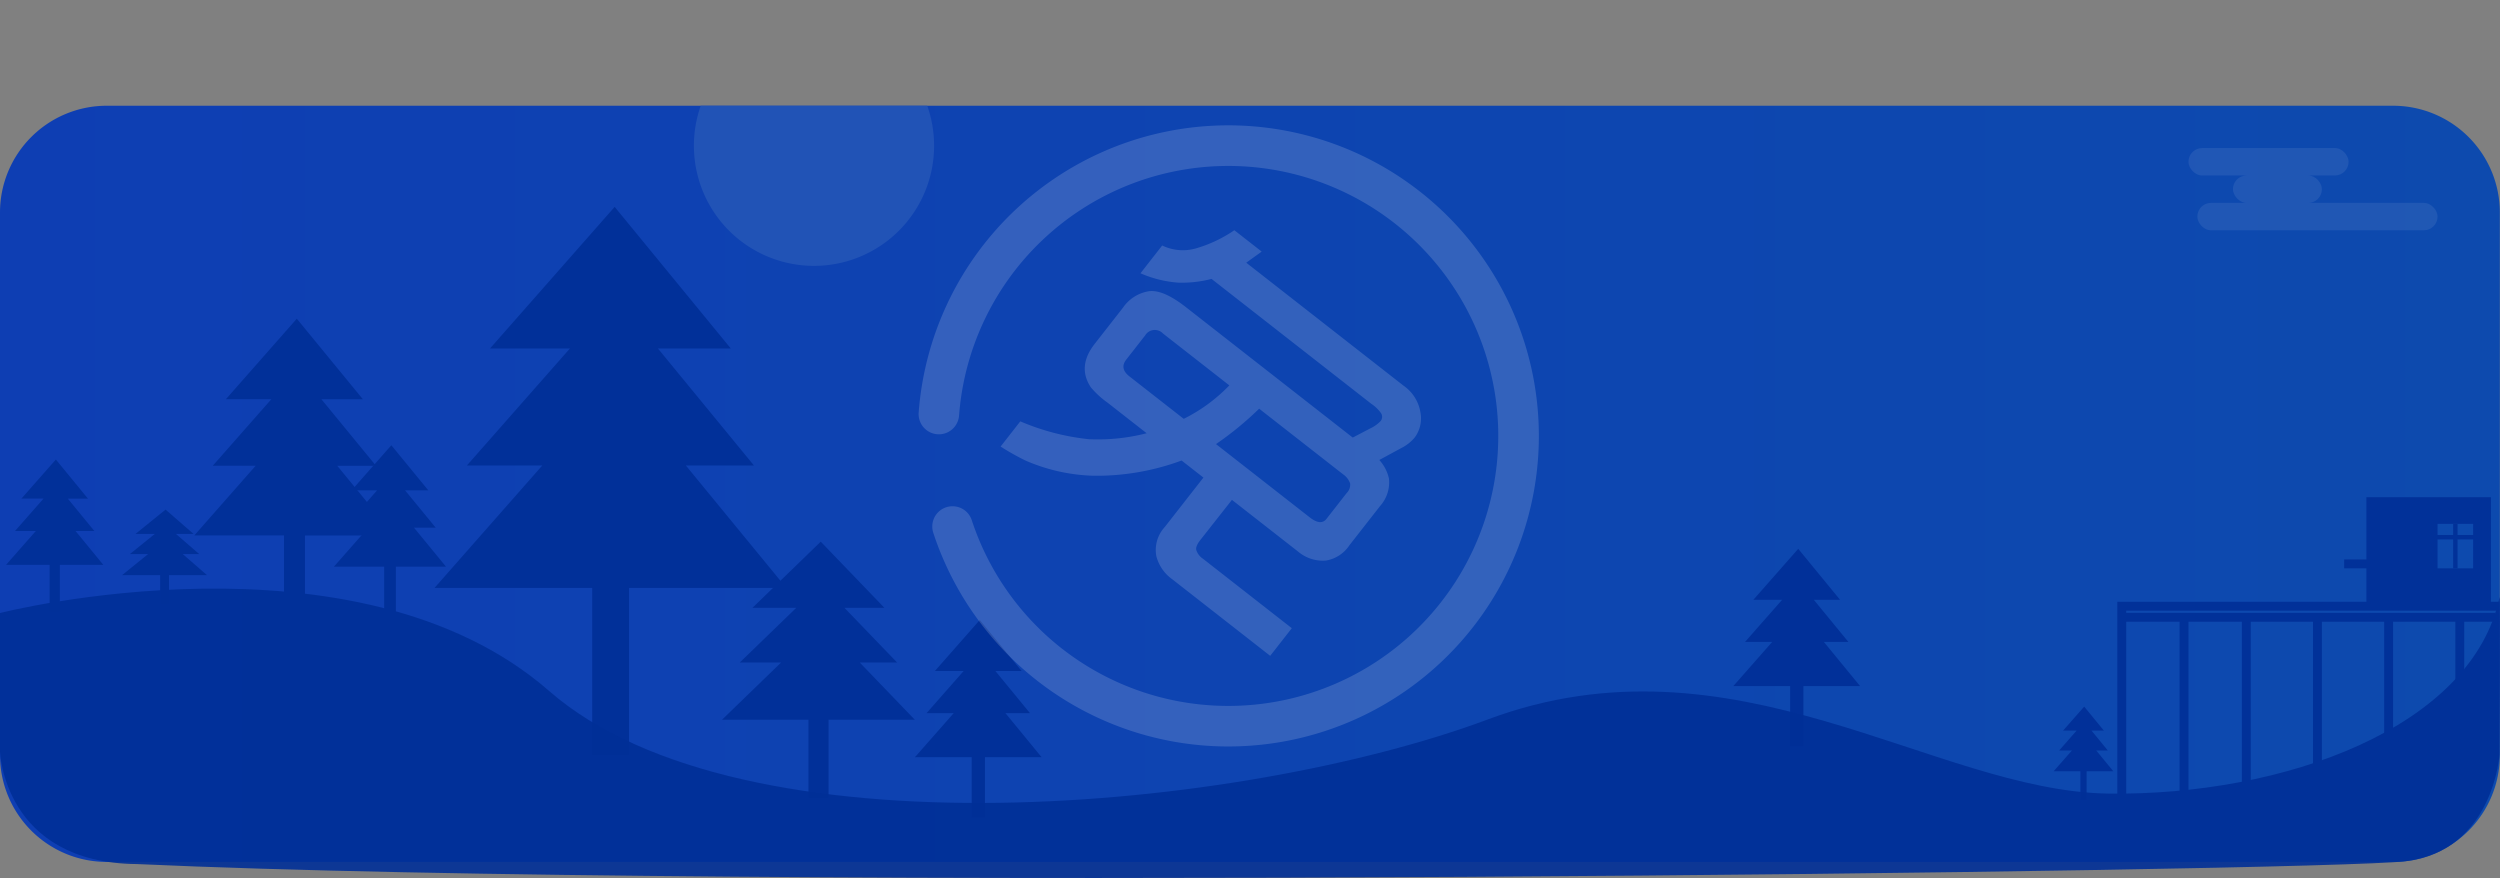 <svg xmlns="http://www.w3.org/2000/svg" xmlns:xlink="http://www.w3.org/1999/xlink" width="281.019" height="98.692" viewBox="0 0 281.019 98.692">
  <rect x="0" y="0" width="281.019" height="98.692" fill="#808080" stroke="none"/>
  <defs>
    <style>
      .cls-1 {
        fill: url(#linear-gradient);
      }

      .cls-2 {
        fill: #013099;
      }

      .cls-3, .cls-8 {
        fill: #fff;
      }

      .cls-3 {
        opacity: 0.16;
      }

      .cls-4 {
        fill: #002f97;
        opacity: 0.9;
      }

      .cls-5, .cls-7 {
        fill: none;
        stroke: #013199;
      }

      .cls-6 {
        fill: #013199;
      }

      .cls-7 {
        stroke-width: 0.5px;
      }

      .cls-8 {
        opacity: 0.08;
      }

      .cls-9 {
        fill: #2153b6;
      }
    </style>
    <linearGradient id="linear-gradient" y1="0.536" x2="1" y2="0.536" gradientUnits="objectBoundingBox">
      <stop offset="0" stop-color="#0e3eb3"/>
      <stop offset="1" stop-color="#0d4aae"/>
    </linearGradient>
  </defs>
  <g id="组_956" data-name="组 956" transform="translate(-1320 -57.114)">
    <path id="路径_1152" data-name="路径 1152" class="cls-1" d="M12,0H269a12,12,0,0,1,12,12V73a12,12,0,0,1-12,12H12A12,12,0,0,1,0,73V12A12,12,0,0,1,12,0Z" transform="translate(1320 69)"/>
    <path id="联合_9" data-name="联合 9" class="cls-2" d="M-1977.276,56.632v-18.8H-1995l12.12-13.768h-8.475l11.579-13.151h-8.981L-1974.749-5l13.05,15.913h-8.191l10.793,13.151h-7.656l11.3,13.768h-17.68v18.8Z" transform="translate(3363.842 85.369)"/>
    <path id="联合_11" data-name="联合 11" class="cls-2" d="M-1985.281,23.8V15.018H-1995l6.646-6.435H-1993l6.349-6.146h-4.925L-1983.9-5l7.156,7.437h-4.491l5.918,6.146h-4.2l6.194,6.435h-9.695V23.8Z" transform="translate(3396.157 123.001)"/>
    <path id="联合_10" data-name="联合 10" class="cls-2" d="M-1988.617,17.194v-6.77H-1995l4.364-4.958h-3.052l4.17-4.736h-3.234l5.045-5.73,4.7,5.73h-2.95l3.887,4.736h-2.757l4.068,4.958h-6.367v6.77Z" transform="translate(3417.842 131.806)"/>
    <path id="联合_12" data-name="联合 12" class="cls-2" d="M-1988.617,17.194v-6.77H-1995l4.364-4.958h-3.052l4.17-4.736h-3.234l5.045-5.73,4.7,5.73h-2.95l3.887,4.736h-2.757l4.068,4.958h-6.367v6.77Z" transform="translate(3509.842 123.806)"/>
    <path id="联合_13" data-name="联合 13" class="cls-2" d="M-1991.993,5.458V2.268H-1995l2.057-2.336h-1.438l1.965-2.232h-1.524l2.377-2.7,2.215,2.7h-1.39l1.831,2.232h-1.3l1.917,2.336h-3v3.19Z" transform="translate(3545.842 141.542)"/>
    <path id="免费_1_" data-name="免费 (1)" class="cls-3" d="M34.9,0A34.894,34.894,0,0,0,5.869,54.263a2.276,2.276,0,0,0,3.784-2.531,30.343,30.343,0,1,1,8.368,8.385A2.276,2.276,0,1,0,15.488,63.9,34.9,34.9,0,1,0,34.9,0ZM22.036,36.473q-1.45,0-1.452-1.265V31.763a1.265,1.265,0,0,1,1.452-1.41h9.459a18.551,18.551,0,0,1-1.721,6.119Zm13.712-6.119h11.99a2.072,2.072,0,0,1,1.225.311,1.293,1.293,0,0,1,.373,1.1v3.693c0,.677-.53,1.017-1.6,1.017H34.379A36.7,36.7,0,0,0,35.748,30.353ZM22.8,44.833a26.652,26.652,0,0,1-7.323,3.174V51.6a27.655,27.655,0,0,0,3.153-.478,20.555,20.555,0,0,0,7.115-3.381A27.606,27.606,0,0,0,32.47,40.31h3.112v7.054a3.8,3.8,0,0,0,1.285,3.174,4.6,4.6,0,0,0,2.966.933h14V47.529H41.162a1.87,1.87,0,0,1-1.2-.311c-.235-.194-.344-.614-.332-1.265l.02-5.643h9.461a4.279,4.279,0,0,0,3.07-1.141A3.931,3.931,0,0,0,53.194,36.2V30.623a3.983,3.983,0,0,0-1.12-3.071,4.59,4.59,0,0,0-2.136-.974l1.1-2.531a4.815,4.815,0,0,0,.478-1.847,3.593,3.593,0,0,0-1.2-2.655,4.539,4.539,0,0,0-3.361-1.224H24.5l.6-2.053h-3.9a15.038,15.038,0,0,1-2.177,4.314,5.32,5.32,0,0,1-3.155,2.033v3.963a12.933,12.933,0,0,0,3.963-1.765,13.09,13.09,0,0,0,2.718-2.655h22.8a4.18,4.18,0,0,1,1.536.167.766.766,0,0,1,.476.706,3.858,3.858,0,0,1-.414,1.39l-.913,2.012H22.222q-3.13,0-4.294,1.079A4.36,4.36,0,0,0,16.7,30.83V36q0,3.216,2.655,4.107a9.746,9.746,0,0,0,2.511.206h5.622A22.033,22.033,0,0,1,22.8,44.833Z" transform="matrix(0.788, 0.616, -0.616, 0.788, 1452.066, 57.114)"/>
    <path id="路径_1124" data-name="路径 1124" class="cls-4" d="M3244,141.02s39.974-10.205,61.712,8.752,77.88,13.531,105.539,3.209,50.156,8.073,69.741,8.337,40.884-7.351,43.981-22.1c.1-.128,0,17.648,0,17.648s-.68,10.885-10.547,12.059-187.43,3.4-255.037.317c-14.981-.121-15.39-12.65-15.39-12.65Z" transform="translate(-1924 -15)"/>
    <path id="联合_5" data-name="联合 5" class="cls-2" d="M-1990.72,5.6V2.369H-1995L-1992.074,0h-2.047l2.8-2.263h-2.169L-1990.11-5l3.152,2.738h-1.978L-1986.33,0h-1.849l2.728,2.369h-4.27V5.6Z" transform="translate(3328.72 119.397)"/>
    <path id="联合_6" data-name="联合 6" class="cls-2" d="M-1984.918,30.062v-10.7H-1995l6.894-7.833h-4.821l6.587-7.481h-5.109L-1983.48-5l7.425,9.053h-4.66l6.14,7.481h-4.356l6.427,7.833h-10.058v10.7Z" transform="translate(3336.842 97.938)"/>
    <path id="联合_7" data-name="联合 7" class="cls-2" d="M-1989.352,14.642V8.65H-1995l3.863-4.388h-2.7l3.69-4.191h-2.863L-1988.546-5l4.159,5.071H-1987l3.44,4.191H-1986l3.6,4.388h-5.635v5.992Z" transform="translate(3352.533 112.163)"/>
    <path id="联合_8" data-name="联合 8" class="cls-2" d="M-1990.1,12.039v-5.2h-4.9l3.351-3.806h-2.343l3.2-3.636h-2.483L-1989.4-5l3.608,4.4h-2.264l2.984,3.636h-2.117l3.123,3.806h-4.888v5.2Z" transform="translate(3315.68 113.767)"/>
    <line id="直线_44" data-name="直线 44" class="cls-5" x2="42" transform="translate(1558.5 126.5)"/>
    <line id="直线_45" data-name="直线 45" class="cls-5" y2="20" transform="translate(1565.5 126.5)"/>
    <path id="路径_1150" data-name="路径 1150" class="cls-5" d="M3520.5,163V135.258h42.459" transform="translate(-1962 -10)"/>
    <line id="直线_46" data-name="直线 46" class="cls-5" y2="20" transform="translate(1572.5 126.5)"/>
    <line id="直线_47" data-name="直线 47" class="cls-5" y2="20" transform="translate(1580.5 126.5)"/>
    <line id="直线_48" data-name="直线 48" class="cls-5" y2="20" transform="translate(1588.5 126.5)"/>
    <line id="直线_49" data-name="直线 49" class="cls-5" y2="20" transform="translate(1596.5 126.5)"/>
    <path id="减去_5" data-name="减去 5" class="cls-6" d="M-1981,7h-14V-5h14V7Zm-6-9V3h4V-2Z" transform="translate(3581 118)"/>
    <line id="直线_50" data-name="直线 50" class="cls-7" x2="5" transform="translate(1593.5 117.5)"/>
    <line id="直线_51" data-name="直线 51" class="cls-7" x2="5" transform="translate(1596 116) rotate(90)"/>
    <line id="直线_52" data-name="直线 52" class="cls-5" x2="3" transform="translate(1583.5 120.5)"/>
    <rect id="矩形_561" data-name="矩形 561" class="cls-8" width="27" height="3.08" rx="1.54" transform="translate(1567 79.92)"/>
    <rect id="矩形_563" data-name="矩形 563" class="cls-8" width="18" height="3.08" rx="1.54" transform="translate(1566 73.759)"/>
    <rect id="矩形_562" data-name="矩形 562" class="cls-8" width="10" height="3.08" rx="1.54" transform="translate(1571 76.84)"/>
    <path id="交叉_1" data-name="交叉 1" class="cls-9" d="M-1961,8.5a13.48,13.48,0,0,1,.768-4.5h25.463A13.48,13.48,0,0,1-1934,8.5,13.5,13.5,0,0,1-1947.5,22,13.5,13.5,0,0,1-1961,8.5Z" transform="translate(3359 65)"/>
  </g>
</svg>
